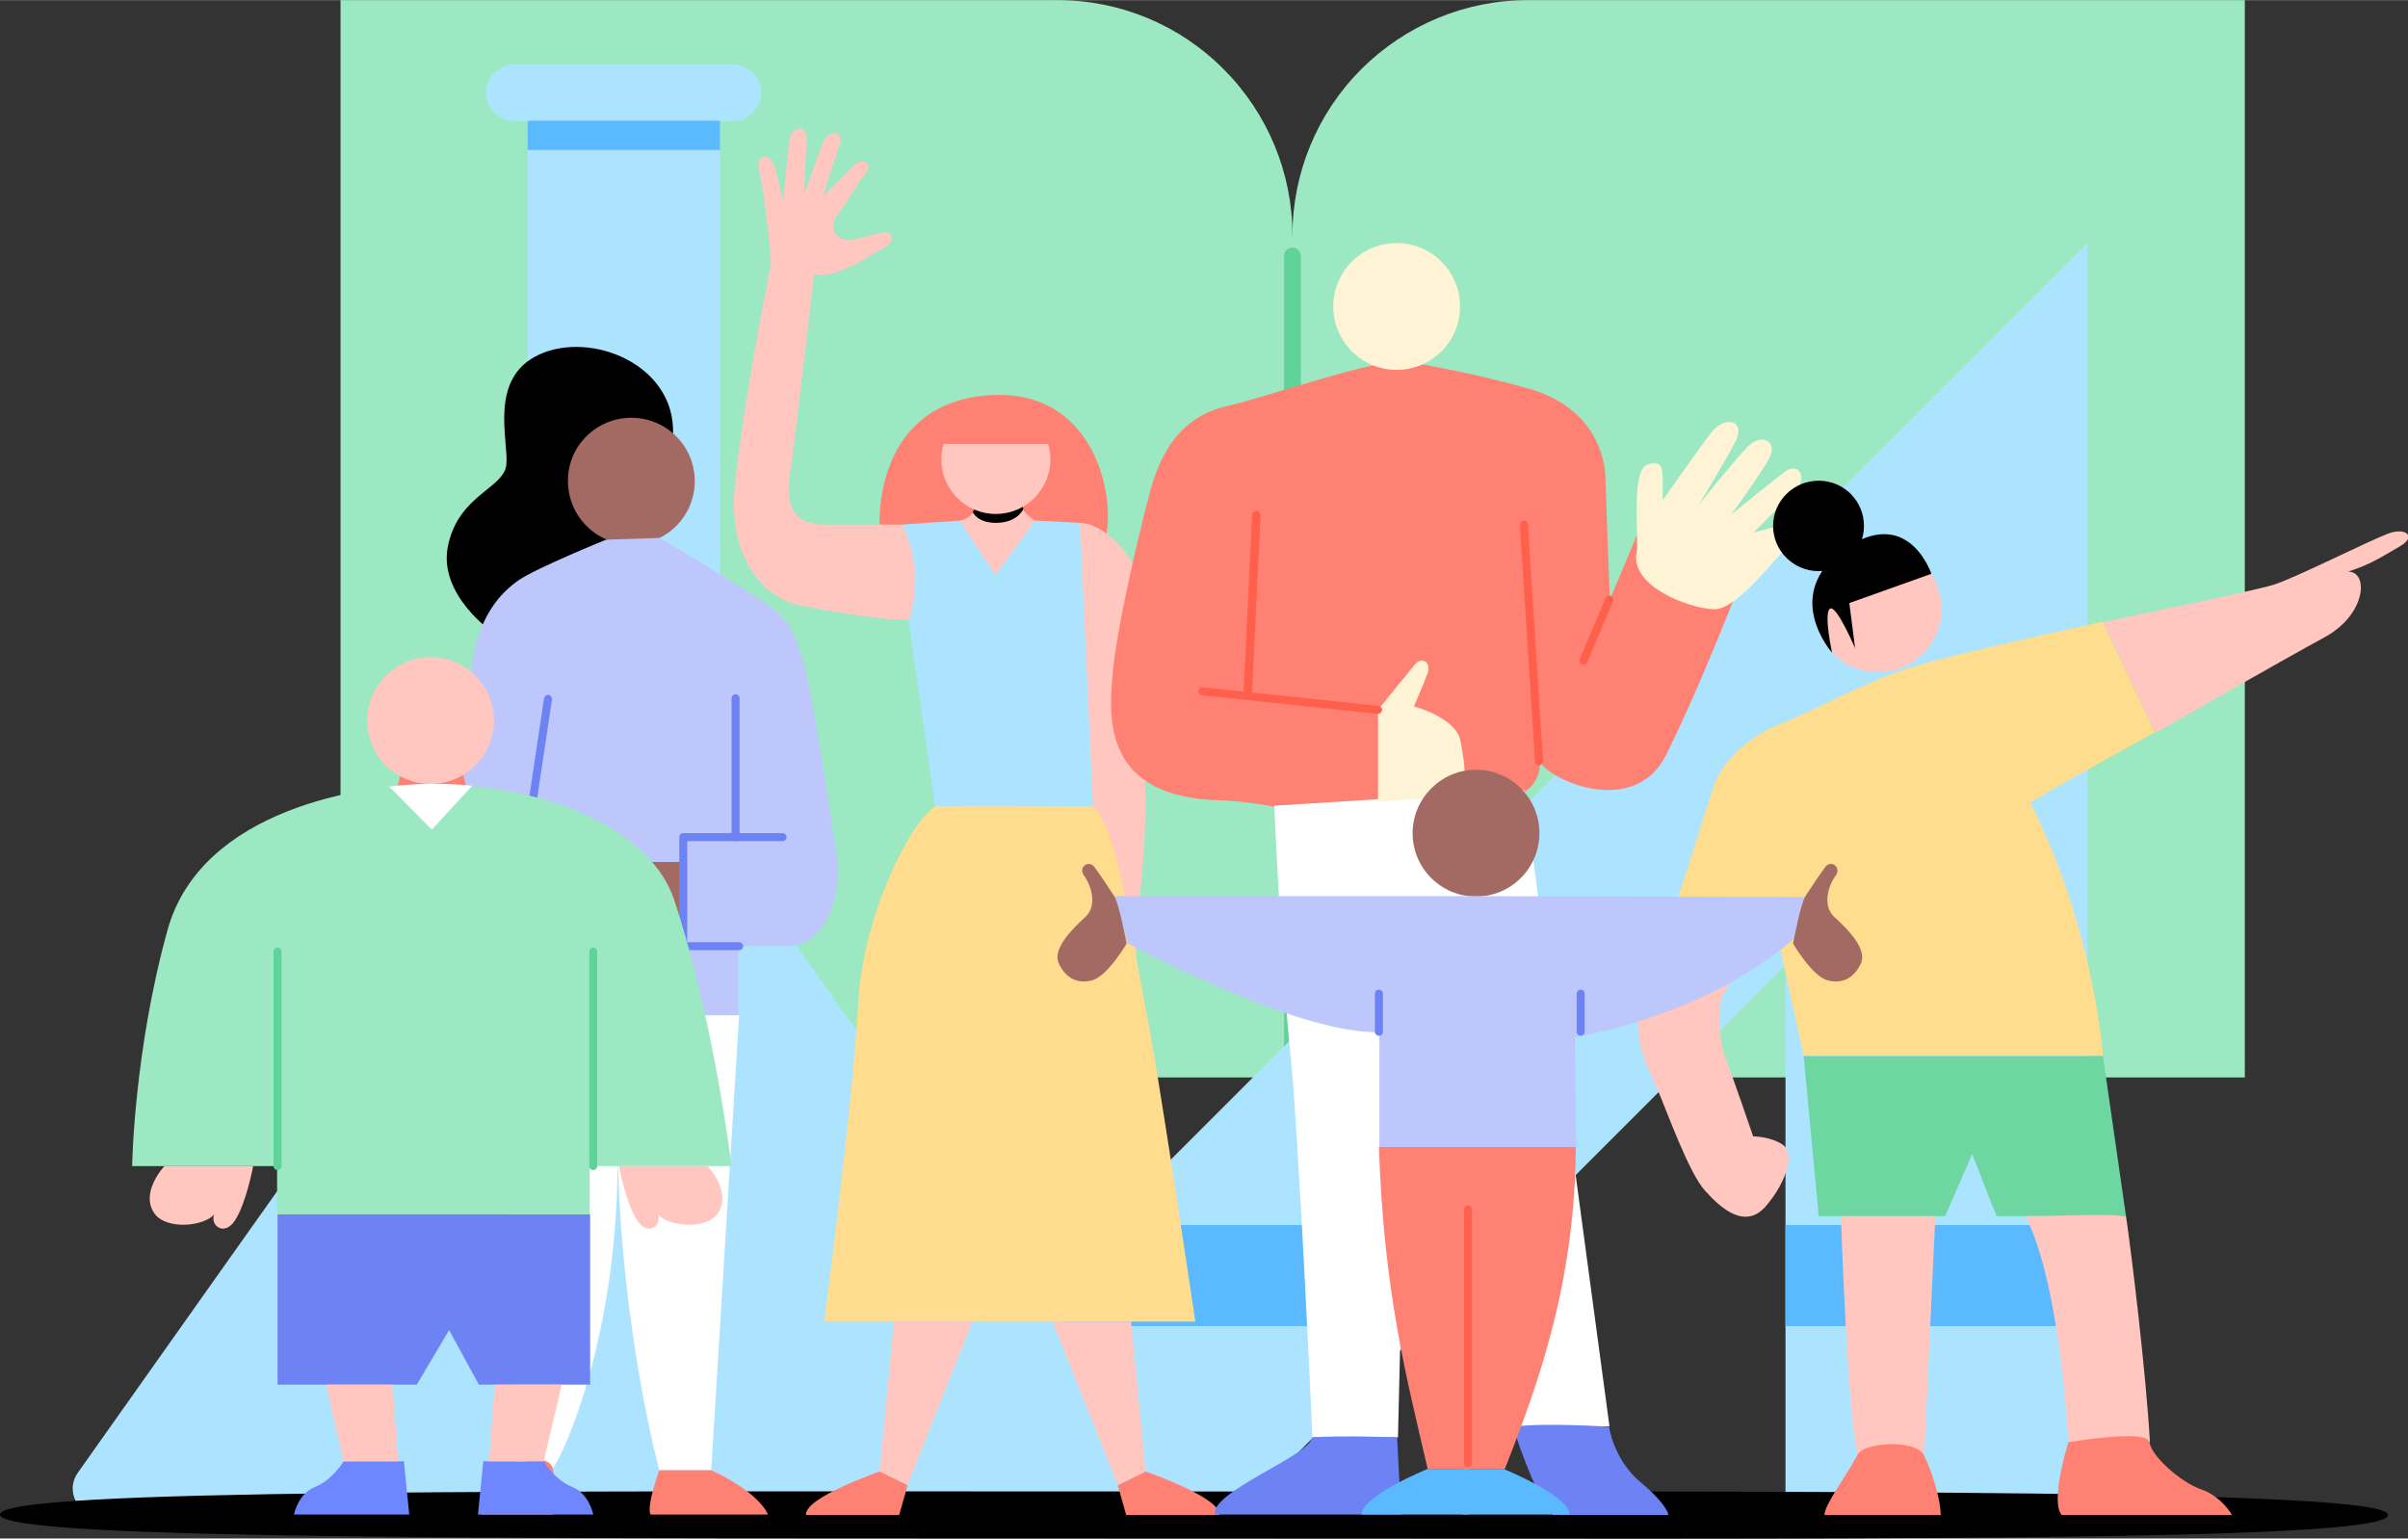 <svg version="1.1" id="Layer_3" xmlns="http://www.w3.org/2000/svg" xmlns:xlink="http://www.w3.org/1999/xlink" x="0px" y="0px" width="543" height="347" viewBox="0 0 543.1 347" style="enable-background:new 0 0 543.1 347;" xml:space="preserve">
<rect x="0" y="0" width="543.1" height="347" fill="#333333" stroke="none"/>
<style type="text/css">
	.st0{fill-rule:evenodd;clip-rule:evenodd;fill:#9CE8C2;}
	.st1{fill:#60D399;}
	.st2{fill-rule:evenodd;clip-rule:evenodd;fill:#ACE4FF;}
	.st3{fill-rule:evenodd;clip-rule:evenodd;fill:#5BB9FF;}
	.st4{fill-rule:evenodd;clip-rule:evenodd;}
	.st5{fill-rule:evenodd;clip-rule:evenodd;fill:#FF8173;}
	.st6{fill-rule:evenodd;clip-rule:evenodd;fill:#FFC7BF;}
	.st7{fill-rule:evenodd;clip-rule:evenodd;fill:#FFDC8E;}
	.st8{fill-rule:evenodd;clip-rule:evenodd;fill:#FFF3D6;}
	.st9{fill-rule:evenodd;clip-rule:evenodd;fill:#FFFFFF;}
	.st10{fill:#FF604B;}
	.st11{fill:#ACE4FF;}
	.st12{fill-rule:evenodd;clip-rule:evenodd;fill:#6D83F3;}
	.st13{fill-rule:evenodd;clip-rule:evenodd;fill:#A36A63;}
	.st14{fill-rule:evenodd;clip-rule:evenodd;fill:#BDC7FB;}
	.st15{fill:#6D83F3;}
	.st16{fill-rule:evenodd;clip-rule:evenodd;fill:#6E86FF;}
	.st17{fill-rule:evenodd;clip-rule:evenodd;fill:#FEDD8E;}
	.st18{fill-rule:evenodd;clip-rule:evenodd;fill:#6ED7A1;}
</style>
<g>
<g>
<g>
<path class="st0" d="M291.5,53c0-14,5.6-27.5,15.5-37.4C317,5.6,330.5,0,344.5,0h161.8v243H291.5V53z"></path>
</g>
<g>
<path class="st0" d="M291.5,53c0-14-5.6-27.5-15.5-37.4C266.1,5.6,252.6,0,238.6,0H76.8v243h214.8V53z"></path>
</g>
<g>
<path class="st1" d="M291.5,244.9c-1.1,0-1.9-0.9-1.9-1.9V57.7c0-1.1,0.9-1.9,1.9-1.9s1.9,0.9,1.9,1.9V243
				C293.5,244.1,292.6,244.9,291.5,244.9z"></path>
</g>
</g>
<g>
<g>
<polygon class="st2" points="183.9,341.7 278.7,341.7 402.7,217.7 402.7,341.7 470.8,341.7 470.8,54.8 			"></polygon>
</g>
<g>
<rect x="402.7" y="276.3" class="st3" width="68.1" height="22.8"></rect>
</g>
<g>
<polygon class="st3" points="321.3,299.1 344.1,276.3 249.3,276.3 226.4,299.1 			"></polygon>
</g>
</g>
<g>
<g>
<path class="st2" d="M140.7,158.4c0,0,96.2,135.6,123.2,173.7c1.3,1.9,1.5,4.4,0.5,6.5c-1.1,2.1-3.2,3.4-5.5,3.4H22.6
				c-2.3,0-4.5-1.3-5.5-3.4c-1.1-2.1-0.9-4.6,0.5-6.5C44.5,294,140.7,158.4,140.7,158.4z"></path>
</g>
<g>
<path class="st2" d="M171.7,20.9c0-1.7-0.7-3.3-1.9-4.5c-1.2-1.2-2.8-1.9-4.5-1.9c-11.9,0-37.4,0-49.3,0c-1.7,0-3.3,0.7-4.5,1.9
				c-1.2,1.2-1.9,2.8-1.9,4.5c0,1.7,0.7,3.3,1.9,4.5c1.2,1.2,2.8,1.9,4.5,1.9h49.3c1.7,0,3.3-0.7,4.5-1.9
				C171,24.2,171.7,22.5,171.7,20.9L171.7,20.9z"></path>
</g>
<g>
<rect x="119" y="20.9" class="st2" width="43.4" height="176.3"></rect>
</g>
<g>
<rect x="119" y="27.2" class="st3" width="43.4" height="6.6"></rect>
</g>
</g>
<g>
<path class="st4" d="M269.3,336.4c148.6,0,269.4-0.5,269.3,5.3c-0.1,6.2-120.7,5.3-269.3,5.3C120.7,346.9,0,347.6,0,341.6
			S120.7,336.4,269.3,336.4z"></path>
</g>
<g>
<g>
<path class="st5" d="M198.4,119c0,0-1.9-27.3,23.7-29.8c25.6-2.4,29.4,24.2,27.3,31.6C239.9,120.9,198.4,119,198.4,119z"></path>
</g>
<g>
<path class="st6" d="M243.8,117.9c3.8,0,13.2,6,14,17.7c0.8,11.7-1.2,27.7,0.2,38.4c1.4,10.7-1.7,35.6-1.7,35.6s0,12.7,0.3,15.4
				c0.3,2.7-1.8,2.7-2.3-0.2c-0.6-2.9-1.3-9-2.3-13.3c-1.1-4.3-2-6.7-0.6-10.5c1.4-3.7-5.3-12-5.5-25
				C245.6,163.1,240,117.9,243.8,117.9z"></path>
</g>
<g>
<polygon class="st2" points="216.5,117.4 203.4,118.3 204.9,139.8 210.9,181.8 246.5,181.8 243.6,117.9 233.6,117.4 			"></polygon>
</g>
<g>
<path class="st6" d="M183.6,61.7c0,0-4.1,36.4-5.5,45.6c-1.3,9.2,3.1,11,7.8,11h17.5c0,0,5.6,9.4,1.6,21.5
				c-8.3,0-20.4-2.5-25.1-3.4c-4.7-0.9-16.3-7.6-14.1-27.8c2.2-20.1,8.1-49.2,8.1-49.2s-1.1-14.3-2.5-19.9c-1.3-5.6,2.5-5.1,3.4-1.6
				c0.9,3.6,1.8,7.2,1.8,7.2s1.1-10.2,1.4-13.4c0.3-3.2,4.1-3.9,3.9-0.2c-0.2,3.7-0.5,12.4-0.5,12.4s3.1-9.2,4.3-12
				c1.2-2.8,4.8-2.4,3.7,0.6c-1.1,3-3.8,11.8-3.8,11.8s5.5-5.6,7.2-7.2c1.7-1.6,4.3-0.3,2.4,2c-1.9,2.3-3.9,6.1-6.3,9.3
				c-2.5,3.2,0.2,6.3,3.5,5.6c3.3-0.7,4.3-1.1,6.9-1.6c2.6-0.5,2.2,2.7-0.1,3.6C196.8,57.1,188.1,63.4,183.6,61.7z"></path>
</g>
<g>
<path class="st6" d="M219.8,114.8c0,0-0.5,2-3.3,2.6c2.1,3.5,8,12.2,8,12.2l9-12.2c0,0-2.8-1.6-3-3.2
				C227.2,114,219.8,114.8,219.8,114.8z"></path>
</g>
<g>
<path class="st4" d="M219.4,115.5c0,0,1.1,2.6,5.7,2.4c4.5-0.2,5.7-3.1,5.7-3.1s-0.3-1.6-0.7-2.4c-0.4-0.8-10,1.7-10,1.7
				L219.4,115.5z"></path>
</g>
<g>
<path class="st6" d="M224.6,91.3c6.8,0,12.3,5.5,12.3,12.3c0,6.8-5.5,12.3-12.3,12.3c-6.8,0-12.3-5.5-12.3-12.3
				C212.3,96.8,217.8,91.3,224.6,91.3z"></path>
</g>
<g>
<path class="st5" d="M211.5,100.1h27.2c0,0-6.5-9.9-13.7-9.9C212.8,90.2,211.5,100.1,211.5,100.1z"></path>
</g>
<g>
<path class="st7" d="M210.9,181.8c-5.9,4.1-16.4,24.8-17.4,45.2c-1,20.5-7.6,71.1-7.6,71.1h83.7c0,0-8.7-58.9-11.3-71.1
				c-2.6-12.2-5.9-41-12-45.2C237.7,181.8,219.2,181.7,210.9,181.8z"></path>
</g>
<g>
<polygon class="st6" points="201.6,298.1 198.4,331.9 204.7,334.9 219.3,298.1 			"></polygon>
</g>
<g>
<polygon class="st6" points="255.1,298.1 258.4,331.9 252.1,334.9 237.4,298.1 			"></polygon>
</g>
<g>
<path class="st5" d="M198.4,331.9c0,0-17.1,5.9-16.6,9.8h21l1.9-6.7L198.4,331.9z"></path>
</g>
<g>
<path class="st5" d="M258.4,331.9c0,0,17.1,5.9,16.6,9.8h-21l-1.9-6.7L258.4,331.9z"></path>
</g>
</g>
<g>
<g>
<path class="st5" d="M309.8,82.4c-8.1,1.5-25.4,7.4-33.2,9.2c-7.7,1.8-14.1,7.1-17.3,19.6c-3.3,12.4-7.5,31.4-8.3,40.3
				c-0.8,9-2.9,27.3,22,28.9c8.8,0.2,14.5,1.6,14.5,1.6s52-2.9,55-3.1c3.1-0.2,5.3-4.7,4.7-7.3c2.2,4.5,21.4,12.8,28.5-1.2
				c7.1-14.1,15.3-35.2,15.3-35.2l-21.4-15.5l-6.5,15.5c0,0-0.8-19.6-1-27.3c-0.2-7.7-4.9-16.7-17.1-20.2
				c-12.2-3.5-24.1-5.5-24.1-5.5S317.9,80.9,309.8,82.4z"></path>
</g>
<g>
<path class="st8" d="M315,54.8c7.9,0,14.3,6.4,14.3,14.3c0,7.9-6.4,14.3-14.3,14.3c-7.9,0-14.3-6.4-14.3-14.3
				C300.7,61.2,307.1,54.8,315,54.8z"></path>
</g>
<g>
<path class="st9" d="M287.4,181.7c0,0,1.6,36.3,3.6,55.6c2,19.3,5,86.9,5,86.9h19.3l2.2-93.2l23.9,90.7H363l-19.3-143.5
				L287.4,181.7z"></path>
</g>
<g>
<path class="st8" d="M369.1,124.6c0.6-3.5-1.3-18.4,2.4-19.8c3.7-1.4,3.5,1.5,3.5,4v4c0,0,7.7-11,10.9-15.2c3.2-4.1,8-2.8,5.5,2
				c-2.5,4.8-8.3,14.3-8.3,14.3s8.3-10.4,11.2-13.3c2.9-2.9,6.7-1.2,4.8,2.6c-2,3.8-8.7,12.9-8.7,12.9s9.1-7.4,12.1-9.7
				c3.1-2.3,5.1,1.2,2.8,3.7c-2.3,2.5-9.8,10-9.8,10s5.8-1.5,9.2-2.6c3.4-1.1,3.5,2.6,0.3,4.3c-3.2,1.7-12.6,15.7-18.4,15.6
				C380.8,137.2,367.7,132.2,369.1,124.6z"></path>
</g>
<g>
<path class="st8" d="M310.8,180.8v-20.7c0,0,6.1-7.6,8.1-10c1.9-2.4,3.9-0.6,3.1,1.7c-0.8,2.2-3.1,7.5-3.1,7.5s9.5,2.5,10.5,7.8
				c1,5.3,2.4,12.9-3.2,12.9S310.8,180.8,310.8,180.8z"></path>
</g>
<g>
<path class="st10" d="M281.4,156.8C281.3,156.8,281.3,156.8,281.4,156.8c-0.5,0-0.9-0.5-0.9-1l1.9-39.7c0-0.5,0.5-0.9,1-0.9
				c0.5,0,0.9,0.5,0.9,1l-1.9,39.7C282.2,156.5,281.8,156.8,281.4,156.8z"></path>
</g>
<g>
<path class="st10" d="M310.8,161C310.7,161,310.7,161,310.8,161l-39.7-4.2c-0.5-0.1-0.9-0.5-0.8-1c0.1-0.5,0.5-0.9,1-0.8
				l39.6,4.2c0.5,0.1,0.9,0.5,0.8,1C311.6,160.6,311.2,161,310.8,161z"></path>
</g>
<g>
<path class="st10" d="M347.1,172.6c-0.5,0-0.9-0.4-0.9-0.9l-3.4-53.3c0-0.5,0.3-0.9,0.8-1c0.5-0.1,0.9,0.3,1,0.8l3.4,53.3
				C348,172.1,347.6,172.6,347.1,172.6C347.1,172.6,347.1,172.6,347.1,172.6z"></path>
</g>
<g>
<path class="st10" d="M357.2,149.9c-0.1,0-0.2,0-0.4-0.1c-0.5-0.2-0.7-0.7-0.5-1.2l5.8-13.7c0.2-0.5,0.7-0.7,1.2-0.5
				c0.5,0.2,0.7,0.7,0.5,1.2l-5.8,13.7C357.9,149.7,357.5,149.9,357.2,149.9z"></path>
</g>
<g>
<path class="st11" d="M316.7,220.1c-0.2,0-0.4-0.1-0.6-0.2l-9.7-7.9c-0.4-0.3-0.4-0.9-0.1-1.3c0.3-0.4,0.9-0.4,1.3-0.1l9.1,7.4
				l7.9-8.7c0.3-0.4,0.9-0.4,1.3-0.1c0.4,0.3,0.4,0.9,0.1,1.3l-8.5,9.3C317.2,220,316.9,220.1,316.7,220.1z"></path>
</g>
<g>
<path class="st12" d="M295.9,324.2c0.1,3.8-23,12.3-21.9,17.4h42l-0.9-17.4C315.2,324.2,302.6,323.7,295.9,324.2z"></path>
</g>
<g>
<path class="st12" d="M341.3,321.8c1.6,5.8,6.5,18.1,9,19.9h26c0,0-0.1-2.2-6.3-7.4c-6.1-5.1-7.1-12.5-7.1-12.5
				S348.3,320.8,341.3,321.8z"></path>
</g>
</g>
<g>
<g>
<path class="st4" d="M111.4,142.8c0,0-12.9-8.7-10.3-20c2.5-11.3,12.6-12.7,13.1-18c0.6-5.3-4.2-19.6,7.5-24.9
				c11.7-5.3,30.5,2.3,30.1,17.8c0,16.9-9.5,25.1-9.5,25.1L111.4,142.8z"></path>
</g>
<g>
<path class="st13" d="M142.4,94.2c7.9,0,14.3,6.4,14.3,14.3c0,7.9-6.4,14.3-14.3,14.3c-7.9,0-14.3-6.4-14.3-14.3
				C128,100.6,134.5,94.2,142.4,94.2z"></path>
</g>
<g>
<path class="st14" d="M148.8,121.3c0,0,18.5,11,23.7,14.6c5.2,3.6,7.3,6.9,9.4,16.3c2.1,9.4,5.5,31.9,6.8,40.9
				c1.3,8.9-2.5,20.3-11.2,20.3h-11V229H93.5c0,0,11.2-65.7,12.7-78c1.6-12.3,6.9-17.4,10.7-20.1c3.8-2.7,19.8-9.2,19.8-9.2
				L148.8,121.3z"></path>
</g>
<g>
<path class="st15" d="M112.9,230c0,0-0.1,0-0.1,0c-0.5-0.1-0.8-0.5-0.8-1l10.7-71.5c0.1-0.5,0.5-0.8,1-0.8c0.5,0.1,0.8,0.5,0.8,1
				l-10.7,71.5C113.7,229.6,113.4,230,112.9,230z"></path>
</g>
<g>
<path class="st15" d="M165.9,189.7c-0.5,0-0.9-0.4-0.9-0.9v-31.3c0-0.5,0.4-0.9,0.9-0.9c0.5,0,0.9,0.4,0.9,0.9v31.3
				C166.8,189.3,166.4,189.7,165.9,189.7z"></path>
</g>
<g>
<path class="st13" d="M153.8,207.8c-6.2,1.8-13.6,3.6-15.3-0.2c-1.8-3.8-1.1-7.3-1.1-7.3s-3.4-5.9,0.9-5.9h15.5
				C153.8,194.4,154.4,201.9,153.8,207.8z"></path>
</g>
<g>
<path class="st9" d="M166.7,229l-6.3,102.6h-11.7c0,0-8.7-31.9-9.4-72.1c0.4,40.2-11.6,67.6-14.7,71.8h-8.4L114,229H166.7z"></path>
</g>
<g>
<path class="st5" d="M116.3,331.3c-1.8,2.6-9.5,6.9-7.8,10.3h16.2c0,0,0.6-7.3,0-10.3S118.1,328.7,116.3,331.3z"></path>
</g>
<g>
<path class="st5" d="M148.7,331.6c0,0-2.9,7.8-2,10h26.5c0,0-1.6-4.8-12.8-10H148.7z"></path>
</g>
<g>
<path d="M138.9,253.9c-0.2,0-0.4-0.1-0.6-0.2l-6.9-6.3c-0.4-0.3-0.4-0.9-0.1-1.3c0.3-0.4,0.9-0.4,1.3-0.1l6.3,5.7l7-5.8
				c0.4-0.3,1-0.3,1.3,0.1c0.3,0.4,0.3,1-0.1,1.3l-7.6,6.3C139.3,253.8,139.1,253.9,138.9,253.9z"></path>
</g>
<g>
<path d="M139.3,262.5c-0.5,0-0.9-0.4-0.9-0.9V253c0-0.5,0.4-0.9,0.9-0.9s0.9,0.4,0.9,0.9v8.6
				C140.2,262.1,139.8,262.5,139.3,262.5z"></path>
</g>
<g>
<path class="st15" d="M166.7,214.3h-12.6c-0.5,0-0.9-0.4-0.9-0.9v-24.6c0-0.5,0.4-0.9,0.9-0.9h22.4c0.5,0,0.9,0.4,0.9,0.9
				s-0.4,0.9-0.9,0.9H155v22.8h11.7c0.5,0,0.9,0.4,0.9,0.9S167.2,214.3,166.7,214.3z"></path>
</g>
</g>
<g>
<g>
<polygon class="st5" points="89.7,177.2 90.9,172.5 103.9,172.5 105.1,177.2 			"></polygon>
</g>
<g>
<path class="st6" d="M97.1,148.2c7.9,0,14.3,6.4,14.3,14.3c0,7.9-6.4,14.3-14.3,14.3c-7.9,0-14.3-6.4-14.3-14.3
				C82.8,154.7,89.2,148.2,97.1,148.2z"></path>
</g>
<g>
<path class="st0" d="M97.1,176.9c-15.2,0-51.7,5.5-59.3,32.8c-7.6,27.3-8,53.3-8,53.3h32.7v10.9h70.5V263H165
				c0,0-4.1-33.6-13-60.2C147.1,188.1,125.4,176.9,97.1,176.9z"></path>
</g>
<g>
<path class="st1" d="M62.6,263.9c-0.5,0-0.9-0.4-0.9-0.9v-48.4c0-0.5,0.4-0.9,0.9-0.9c0.5,0,0.9,0.4,0.9,0.9V263
				C63.5,263.5,63.1,263.9,62.6,263.9z"></path>
</g>
<g>
<path class="st1" d="M133.8,263.9c-0.5,0-0.9-0.4-0.9-0.9v-48.4c0-0.5,0.4-0.9,0.9-0.9s0.9,0.4,0.9,0.9V263
				C134.7,263.5,134.3,263.9,133.8,263.9z"></path>
</g>
<g>
<polygon class="st12" points="62.6,273.9 62.6,312.3 94,312.3 101.3,300 108,312.3 133.1,312.3 133.1,273.9 			"></polygon>
</g>
<g>
<path class="st16" d="M77.5,329.6h13.6l1.2,12h-26c0,0,0.9-4.7,4.7-6.2C74.9,333.9,77.5,329.6,77.5,329.6z"></path>
</g>
<g>
<path class="st16" d="M122.6,329.6H109l-1.2,12h26c0,0-0.9-4.7-4.7-6.2C125.2,333.9,122.6,329.6,122.6,329.6z"></path>
</g>
<g>
<polygon class="st6" points="89.8,329.6 88.5,312.3 73.5,312.3 77.5,329.6 			"></polygon>
</g>
<g>
<polygon class="st6" points="110.3,329.6 111.6,312.3 126.7,312.3 122.6,329.6 			"></polygon>
</g>
<g>
<path class="st6" d="M37.1,263c0,0-5.8,6.1-2.1,10.9c2.8,3.5,11,2.7,13.3,0c-1,2.4,2.3,5.2,4.8,1.2c2.5-4,4-12.1,4-12.1H37.1z"></path>
</g>
<g>
<path class="st6" d="M159.6,263c0,0,5.8,6.1,2.1,10.9c-2.8,3.5-11,2.7-13.3,0c1,2.4-2.3,5.2-4.8,1.2c-2.5-4-4-12.1-4-12.1H159.6z
				"></path>
</g>
<g>
<path class="st9" d="M87.8,177.4l9.6,9.7l9.1-9.9C100.5,176.6,94.2,176.6,87.8,177.4z"></path>
</g>
</g>
<g>
<g>
<path class="st6" d="M423.6,123c7.9,0,14.3,6.4,14.3,14.3c0,7.9-6.4,14.3-14.3,14.3c-7.9,0-14.3-6.4-14.3-14.3
				C409.3,129.4,415.7,123,423.6,123z"></path>
</g>
<g>
<path class="st4" d="M410.2,108.4c5.7,0,10.2,4.6,10.2,10.2c0,5.7-4.6,10.2-10.2,10.2c-5.7,0-10.3-4.6-10.3-10.2
				C399.9,113,404.5,108.4,410.2,108.4z"></path>
</g>
<g>
<path class="st4" d="M435.6,129.4l-18.5,6.6l1.3,10.2c0,0-4.3-10.1-5.7-8.9c-1.4,1.1,0.5,9.9,0.5,9.9s-11.6-13.1,2.7-23.3
				C430.4,113.7,435.6,129.4,435.6,129.4z"></path>
</g>
<g>
<path class="st6" d="M474.3,140.3l11.8,25c0,0,28.8-16.5,38.2-21.6c9.4-5.1,10-14.8,5.3-14.8c5.4-1.7,8.5-3.9,12-5.9
				c3.4-2.1,0.9-4.3-3.4-2.5c-4.4,1.7-20.3,9.7-25.2,11.3C508,133.4,474.3,140.3,474.3,140.3z"></path>
</g>
<g>
<path class="st6" d="M377.3,206.6c0,0-3.6,11-6.7,18.7c-3.1,7.6,0.7,14.8,3.1,20.1c2.3,5.3,7.2,19.2,10.9,23.2
				c3.6,4,9.1,8.9,13.8,3.3c4.7-5.6,6.4-11.8,3.7-13.7c-2.7-1.9-6.7-1.9-6.7-1.9s-4.7-13.8-6-17c-1.3-3.2-2.7-11.6-0.5-15.4
				c2.2-3.8,5.8-11,5.8-11L377.3,206.6"></path>
</g>
<g>
<path class="st17" d="M427.8,151.6c-10,3.7-21.2,9.8-26.1,11.6c-4.9,1.8-12.9,6.9-15.4,14.7c-2.5,7.8-9.1,28.6-9.1,28.6l17.4,6.3
				l5.3-6.3l6.9,31.6h67.5c0,0-2-28.8-16.4-57.1c12.5-7.4,28.1-15.8,28.1-15.8l-11.8-25C474.3,140.3,437.8,147.9,427.8,151.6z"></path>
</g>
<g>
<polygon class="st18" points="406.8,238.2 410.2,274.3 438.7,274.3 444.8,260.3 450.3,274.3 479.5,274.3 474.3,238.2 			"></polygon>
</g>
<g>
<path class="st6" d="M415.2,274.3c0,0,1.5,45.3,3.8,53.9H434l2.5-53.9H415.2z"></path>
</g>
<g>
<path class="st6" d="M479.5,274.3c1.3,8.8,4.5,35.3,5.4,51h-18.4c0,0-1.7-35.6-9.7-51C465.9,274.3,474.2,273.7,479.5,274.3z"></path>
</g>
<g>
<path class="st5" d="M418.9,328.2c-2.4,4.6-7.5,11.3-7.4,13.5h26.2c0-3.6-2-10-3.8-13.5C432.3,324.7,420.5,325.1,418.9,328.2z"></path>
</g>
<g>
<path class="st5" d="M466.5,325.3c0,0-4.2,13.3-1.5,16.4h38.4c0,0-2.3-4.2-7-5.8c-4.6-1.6-11.2-7.5-11.6-10.6
				C484.4,322.2,466.5,325.3,466.5,325.3z"></path>
</g>
</g>
<g>
<g>
<path class="st13" d="M332.9,173.6c7.9,0,14.3,6.4,14.3,14.3c0,7.9-6.4,14.3-14.3,14.3c-7.9,0-14.3-6.4-14.3-14.3
				C318.6,180.1,325,173.6,332.9,173.6z"></path>
</g>
<g>
<path class="st14" d="M330.6,202.1h-79.2l2.9,10.6c0,0,37.7,20.5,56.8,20.1v26h44.4l-0.3-24.9c0,0,28.9-4.3,49.4-22.2
				c1.7-5.5,2.7-9.4,2.7-9.4L330.6,202.1z"></path>
</g>
<g>
<path class="st5" d="M311,258.7c1.1,32.6,6.2,52,11,72.6h17.4c8.4-21.2,15.8-43.2,16-72.6H311z"></path>
</g>
<g>
<path class="st10" d="M331.1,330.9c-0.5,0-0.9-0.4-0.9-0.9v-57.2c0-0.5,0.4-0.9,0.9-0.9c0.5,0,0.9,0.4,0.9,0.9V330
				C332.1,330.5,331.6,330.9,331.1,330.9z"></path>
</g>
<g>
<path class="st3" d="M322,331.3c0,0-14.9,6.1-14.9,10.3h24.1v-10.3H322z"></path>
</g>
<g>
<path class="st3" d="M339.1,331.3c0,0,14.9,6.1,14.9,10.3h-24.1v-10.3H339.1z"></path>
</g>
<g>
<path class="st15" d="M311,233.6c-0.5,0-0.9-0.4-0.9-0.9v-8.6c0-0.5,0.4-0.9,0.9-0.9c0.5,0,0.9,0.4,0.9,0.9v8.6
				C311.9,233.2,311.5,233.6,311,233.6z"></path>
</g>
<g>
<path class="st15" d="M356.5,233.6c-0.5,0-0.9-0.4-0.9-0.9v-8.6c0-0.5,0.4-0.9,0.9-0.9c0.5,0,0.9,0.4,0.9,0.9v8.6
				C357.4,233.2,357,233.6,356.5,233.6z"></path>
</g>
<g>
<path class="st13" d="M251.3,202.1c-1.1-1.7-3.3-5-4.5-6.6c-1.2-1.6-3.7,0-2.3,2c1.5,2,3.2,6.7,0.2,9.4c-3,2.7-7.4,7.2-5.9,10.4
				c1.5,3.2,4.1,4.7,7.5,3.8c3.5-0.9,7.8-8.3,7.8-8.3S252.4,203.8,251.3,202.1z"></path>
</g>
<g>
<path class="st13" d="M407.2,202.1c1.1-1.7,3.3-5,4.5-6.6c1.2-1.6,3.7,0,2.3,2c-1.5,2-3.2,6.7-0.2,9.4c3,2.7,7.4,7.2,5.9,10.4
				s-4.1,4.7-7.5,3.8c-3.5-0.9-7.8-8.3-7.8-8.3S406.1,203.8,407.2,202.1z"></path>
</g>
</g>
</g>
</svg>